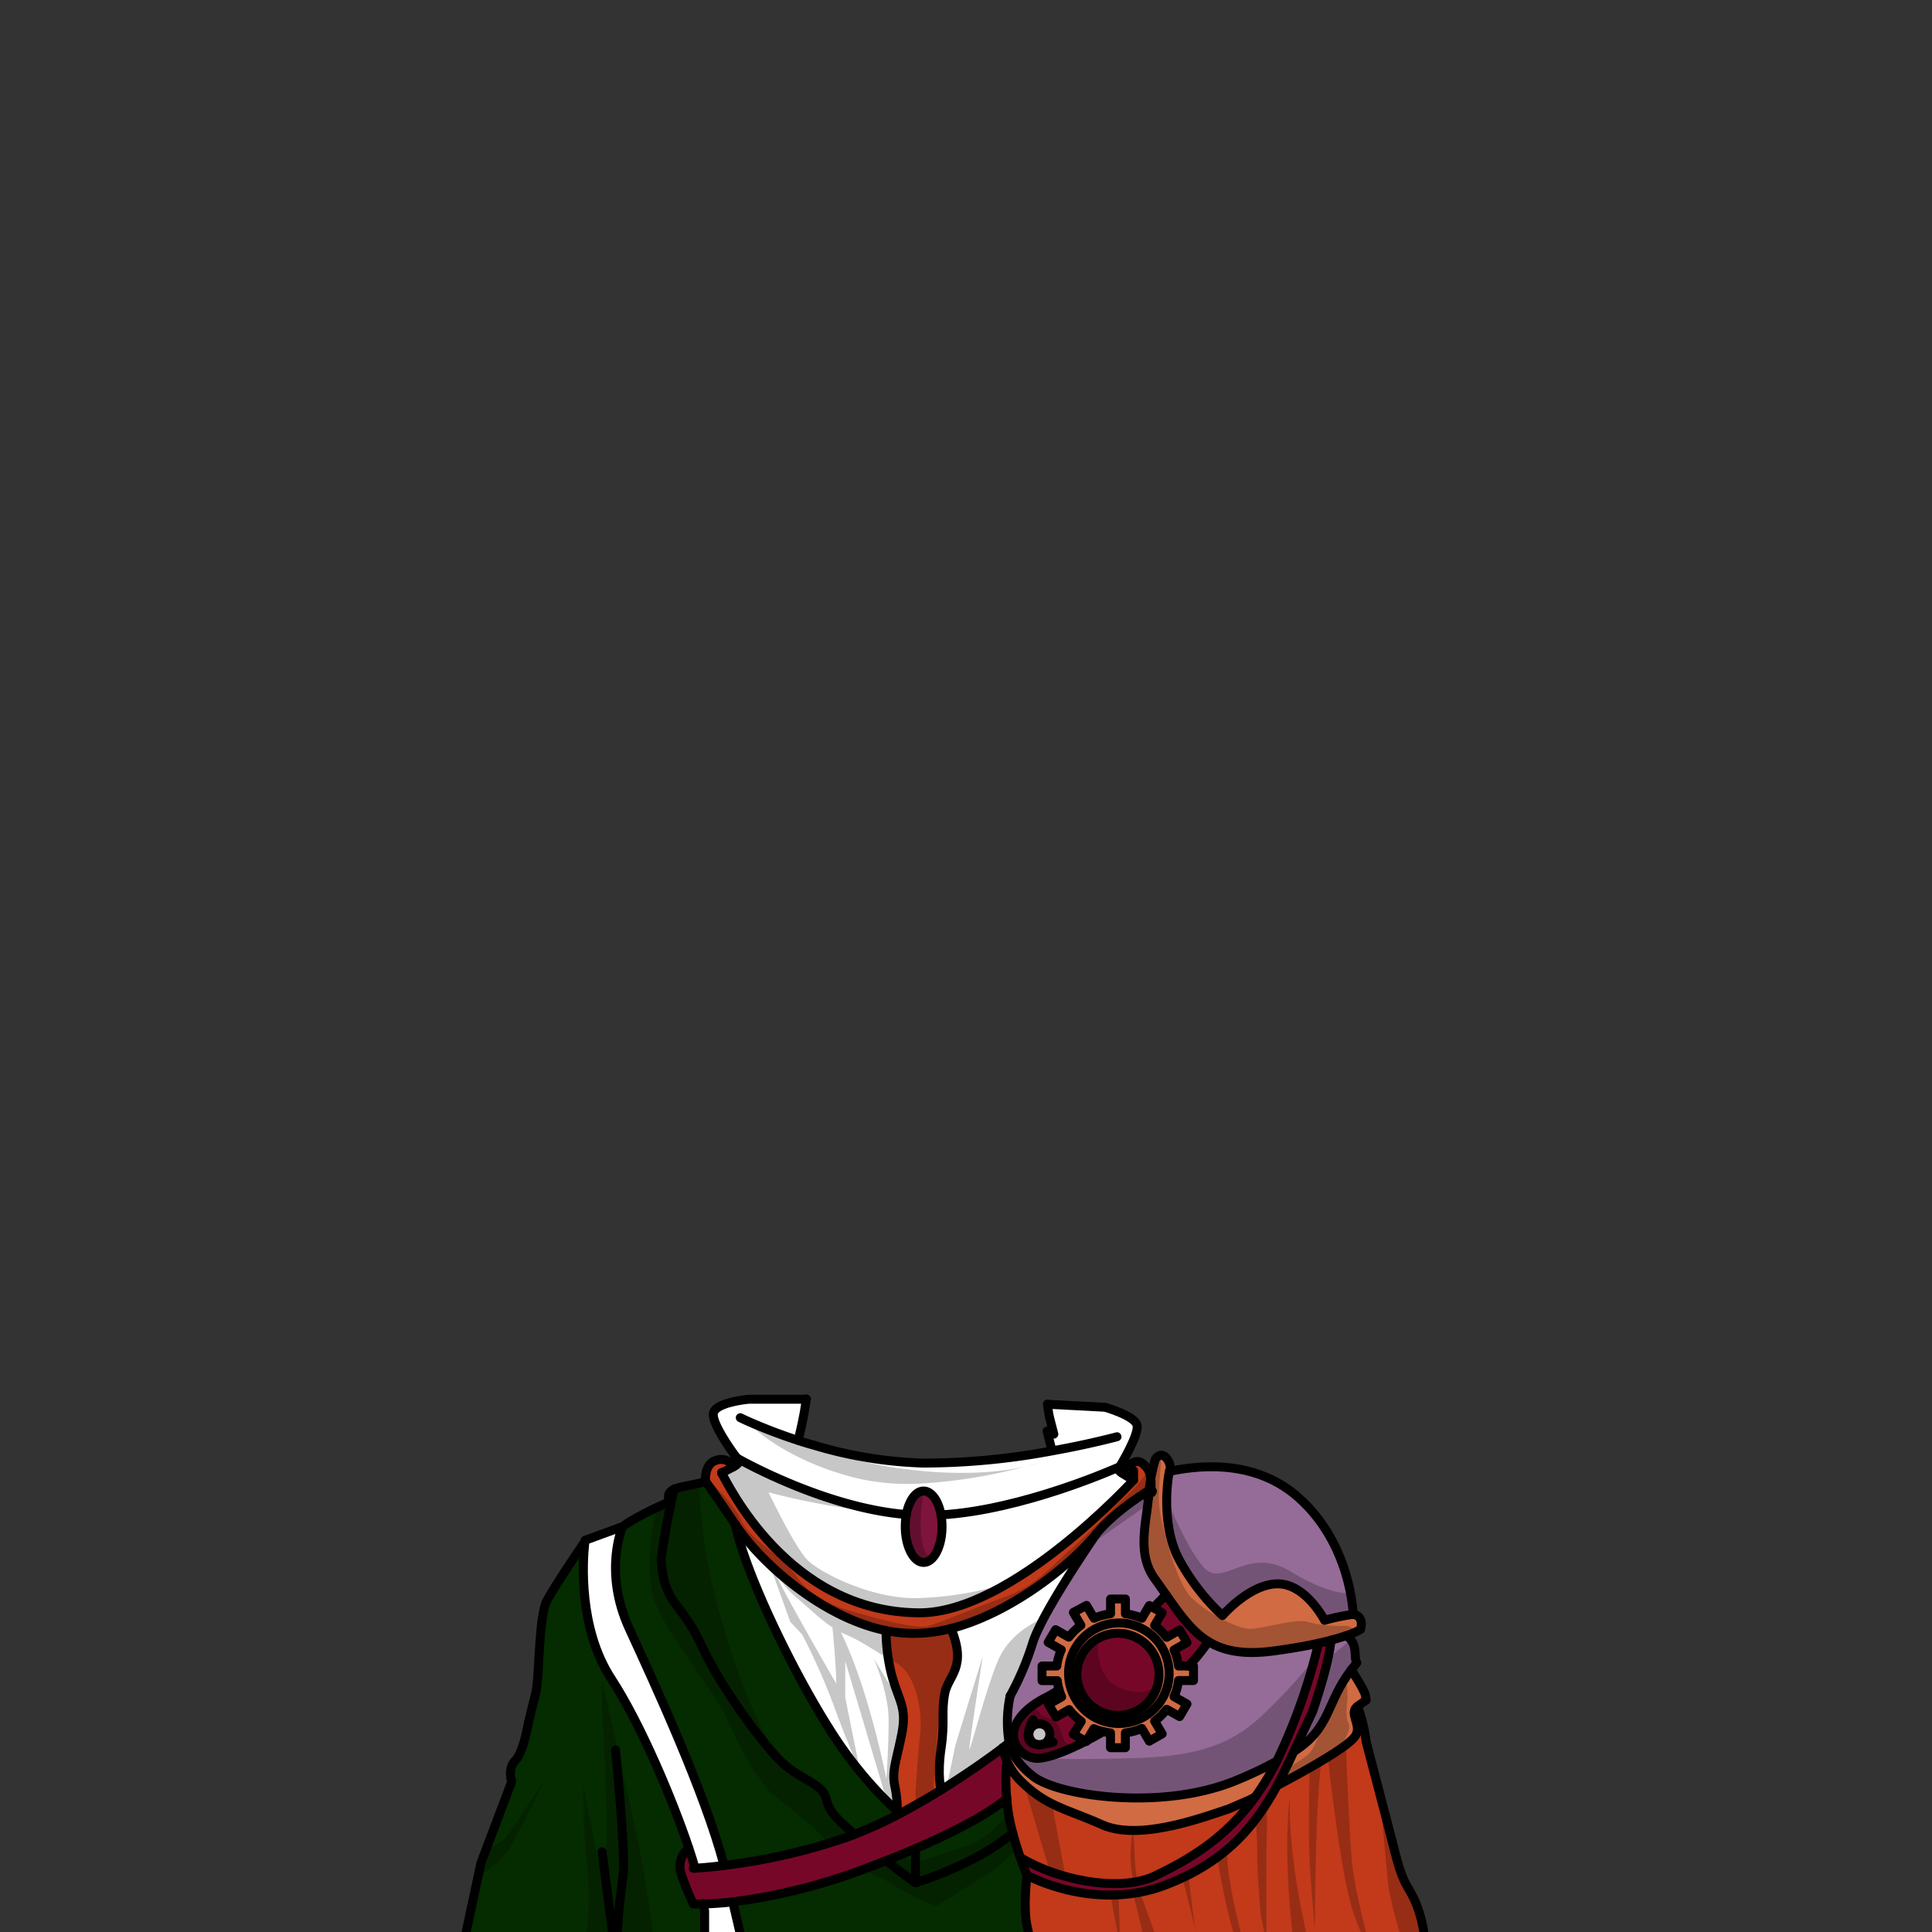 <svg xmlns="http://www.w3.org/2000/svg" viewBox="0 0 432 432">
  <rect x="0" y="0" width="432" height="432" fill="#333333" stroke="none"/>
  <defs>
    <style>.GUNDAN_RAT_OUTFIT_RAT_OUTFIT_29_cls-1{isolation:isolate;}.GUNDAN_RAT_OUTFIT_RAT_OUTFIT_29_cls-2{fill:#fff;}.GUNDAN_RAT_OUTFIT_RAT_OUTFIT_29_cls-3{fill:#d16b43;}.GUNDAN_RAT_OUTFIT_RAT_OUTFIT_29_cls-4{fill:#8d7400;}.GUNDAN_RAT_OUTFIT_RAT_OUTFIT_29_cls-5{fill:#770729;}.GUNDAN_RAT_OUTFIT_RAT_OUTFIT_29_cls-6{fill:#c23a19;}.GUNDAN_RAT_OUTFIT_RAT_OUTFIT_29_cls-7{fill:#956c97;}.GUNDAN_RAT_OUTFIT_RAT_OUTFIT_29_cls-8{fill:#052b00;}.GUNDAN_RAT_OUTFIT_RAT_OUTFIT_29_cls-9{fill:#7e133c;}.GUNDAN_RAT_OUTFIT_RAT_OUTFIT_29_cls-10{fill:none;stroke:#000;stroke-linecap:round;stroke-linejoin:round;stroke-width:2px;}.GUNDAN_RAT_OUTFIT_RAT_OUTFIT_29_cls-11{opacity:0.22;mix-blend-mode:multiply;}</style>
  </defs>
  <g class="GUNDAN_RAT_OUTFIT_RAT_OUTFIT_29_cls-1">
    <g id="Outfit">
      <path class="GUNDAN_RAT_OUTFIT_RAT_OUTFIT_29_cls-2" d="M232.42,385.46a2.29,2.29,0,1,1-2.35,2.3A2.3,2.3,0,0,1,232.42,385.46Z" />
      <path class="GUNDAN_RAT_OUTFIT_RAT_OUTFIT_29_cls-3" d="M266.84,375.79v-3.24h-3.35a12.84,12.84,0,0,0-1-3.61l2.89-1.64-1.65-2.81-2.89,1.64a13.56,13.56,0,0,0-2.69-2.66l1.68-2.85-2-1.12L257,359l-1.67,2.84a14.05,14.05,0,0,0-3.68-1v-3.3l-3.33,0v3.3a14.35,14.35,0,0,0-1.89.36,13.2,13.2,0,0,0-1.68.55l-.12,0-1.69-2.87L240,360.54l1.69,2.88a13.88,13.88,0,0,0-2.71,2.65l-2.94-1.67-1.67,2.83,2.94,1.67a12.6,12.6,0,0,0-1,3.62H233v3.28h3.4a13,13,0,0,0,.43,2.06,11.55,11.55,0,0,0,.56,1.56l-2.94,1.67,1.67,2.83,2.94-1.66a13.83,13.83,0,0,0,2.71,2.64L240,387.77l2.76,1.56.25-.13,1.57-2.67a12.17,12.17,0,0,0,2.07.66,12.48,12.48,0,0,0,1.62.29v3.31h3.33v-3.31a14.05,14.05,0,0,0,3.68-1l1.67,2.85,2.87-1.64-1.68-2.85a13.73,13.73,0,0,0,2.69-2.64l2.89,1.63,1.65-2.81-2.89-1.64a12.84,12.84,0,0,0,1-3.61ZM261.06,377h0a11.24,11.24,0,1,1,.37-2.83A11.55,11.55,0,0,1,261.06,377Z" />
      <path class="GUNDAN_RAT_OUTFIT_RAT_OUTFIT_29_cls-3" d="M250,362.9A11.26,11.26,0,1,0,261.05,377h0a11.55,11.55,0,0,0,.36-2.83A11.39,11.39,0,0,0,250,362.9Zm8.56,14.29,0,.07a9,9,0,0,1-3.52,4.36,9.1,9.1,0,0,1-4.72,1.5,9.26,9.26,0,0,1-4.28-.88c-.18-.08-.35-.18-.53-.28a4.6,4.6,0,0,1-.6-.37l-.37-.25a8.93,8.93,0,0,1-3.67-7.48,8.68,8.68,0,0,1,1.28-4.26,9.13,9.13,0,0,1,3.34-3.22l.1-.06a9.22,9.22,0,0,1,4.14-1.11,9.52,9.52,0,0,1,2.14.18,9,9,0,0,1,7.26,9.07A8.61,8.61,0,0,1,258.54,377.19Z" />
      <path class="GUNDAN_RAT_OUTFIT_RAT_OUTFIT_29_cls-4" d="M244.62,386.53a12.17,12.17,0,0,0,2.07.66c-1.24.73-2.46,1.4-3.64,2Z" />
      <path class="GUNDAN_RAT_OUTFIT_RAT_OUTFIT_29_cls-5" d="M240,387.77l1.69-2.87a13.83,13.83,0,0,1-2.71-2.64l-2.94,1.66-1.67-2.83,2.94-1.67a11.55,11.55,0,0,1-.56-1.56,32.46,32.46,0,0,1-2.85,1.67,20.48,20.48,0,0,0-3.66,2.33l0,0a11.08,11.08,0,0,0-2.68,2.95l0,.07a5.66,5.66,0,0,0-.85,3.93v0a5.29,5.29,0,0,0,3.36,3.86l.05,0a6.51,6.51,0,0,0,.91.32l.12,0a3.68,3.68,0,0,0,1.23.07h0a7.52,7.52,0,0,0,.87-.12l.16,0a25.64,25.64,0,0,0,4.75-1.54c1.42-.58,3-1.31,4.61-2.15ZM232.42,390a2.3,2.3,0,0,1-2.35-2.27,2.34,2.34,0,1,1,2.35,2.27Z" />
      <path class="GUNDAN_RAT_OUTFIT_RAT_OUTFIT_29_cls-5" d="M251.82,365.39a9.18,9.18,0,1,1-2.14-.18,9.52,9.52,0,0,1,2.14.18Z" />
      <path class="GUNDAN_RAT_OUTFIT_RAT_OUTFIT_29_cls-5" d="M270.18,367.07a40.44,40.44,0,0,1-4.44,5.48h-2.25a12.84,12.84,0,0,0-1-3.61l2.89-1.64-1.65-2.81-2.89,1.64a13.56,13.56,0,0,0-2.69-2.66l1.68-2.85-2-1.12c1.21-1.22,2.19-2.22,2.84-2.9C263.86,361.08,266.48,364.79,270.18,367.07Z" />
      <path class="GUNDAN_RAT_OUTFIT_RAT_OUTFIT_29_cls-3" d="M305.3,379l.18,1.12s-.78.53-1.94,1.39c-2.18,1.6,1.32,4.33-.64,6.84s-11,7.54-17.35,10.88c.94-1.73,1.81-3.5,2.66-5.3.41-.87.79-1.68,1.13-2.42,8.24-5.14,7.21-11.13,12.78-18.22C302.12,373.33,305.11,377.93,305.3,379Z" />
      <path class="GUNDAN_RAT_OUTFIT_RAT_OUTFIT_29_cls-3" d="M302.57,361c2.67.34,1.64,3.37,1.64,3.37a15.91,15.91,0,0,1-3.26,1.4c-.89.3-2,.64-3.35,1-.83.23-1.76.45-2.79.68-2.67.59-6,1.2-10.2,1.75-6.59.87-11,0-14.43-2.14-3.7-2.28-6.32-6-9.46-10.47-.81-1.15-1.65-2.36-2.55-3.61-4-5.57-1.8-12.6-1.38-18.06a41.82,41.82,0,0,1,1.54-8.6c1.73-2.57,3.74,1,3.27,2.31a1.72,1.72,0,0,0-.11.39c-.57,2.38-1.73,12.53,2.21,19.8a48.63,48.63,0,0,0,9.65,12.45s6.09-7.13,12.4-7.09,10.43,8.16,10.43,8.16A43.65,43.65,0,0,1,302.57,361Z" />
      <path class="GUNDAN_RAT_OUTFIT_RAT_OUTFIT_29_cls-2" d="M166.2,435.31v1.55l-8.64.14v-9.72l-.36-1.61c1.49,0,3.72-.13,6.63-.45Z" />
      <path class="GUNDAN_RAT_OUTFIT_RAT_OUTFIT_29_cls-6" d="M318.61,434.35l-6,.1-81.88,1.35c-.28-1.27-.67-3.06-1.12-5.19-.91-4.31,0-11.31,0-11.31s14.91,8.3,30.92,2.21c13.35-5.07,20-13.09,25-22.24,6.32-3.34,15.43-8.42,17.35-10.88s-1.54-5.24.64-6.84a33.85,33.85,0,0,1,1.94,7.95s4.68,17.78,6.55,25.09,2.86,6.92,4.59,11A29.59,29.59,0,0,1,318.61,434.35Z" />
      <path class="GUNDAN_RAT_OUTFIT_RAT_OUTFIT_29_cls-7" d="M290.1,334.67C302.21,345.2,302.57,361,302.57,361a43.65,43.65,0,0,0-6.39,1.33s-4.15-8.12-10.43-8.16-12.4,7.09-12.4,7.09a48.63,48.63,0,0,1-9.65-12.45c-3.94-7.27-2.78-17.42-2.21-19.8C266,328.12,279.65,325.58,290.1,334.67Z" />
      <path class="GUNDAN_RAT_OUTFIT_RAT_OUTFIT_29_cls-5" d="M297.6,366.78c-.43,5.46-4.1,15.93-4.1,15.93l-4.16,8.84c-.34.74-.72,1.55-1.13,2.42-.85,1.8-1.72,3.57-2.66,5.3-4.94,9.15-11.63,17.17-25,22.24-16,6.09-30.92-2.21-30.92-2.21s-.67-1.59-1.5-4c8.27,5,22.2,7.9,30.12,4.13,7.45-3.55,15.62-8.23,22.42-17.67a0,0,0,0,0,0,0h0a56,56,0,0,0,3.82-6.1c.33-.62.66-1.24,1-1.88h0a129,129,0,0,0,9.32-26.34C295.84,367.23,296.77,367,297.6,366.78Z" />
      <path class="GUNDAN_RAT_OUTFIT_RAT_OUTFIT_29_cls-3" d="M285.49,393.8c-.31.64-.64,1.26-1,1.88a56,56,0,0,1-3.82,6.1h0a0,0,0,0,1,0,0l-1.35.69-4.61,2c-5.34,1.73-19.93,7.25-28.23,3.54S234,404,228.12,398.09a14.08,14.08,0,0,1-2.88-4.17,15,15,0,0,1-1-3.15l1.26-1,.22-.06c.76,2.95,2.47,5.21,5.35,7.47,5.55,4.34,28.56,7.77,45.2.95A90.65,90.65,0,0,0,285.49,393.8Z" />
      <path class="GUNDAN_RAT_OUTFIT_RAT_OUTFIT_29_cls-6" d="M279.34,402.48l1.35-.69c-6.8,9.44-15,14.12-22.42,17.67-7.92,3.77-21.85.91-30.12-4.13-.55-1.57-1.17-3.49-1.7-5.52a39.63,39.63,0,0,1-1.21-6.44c0-.44-.08-.85-.11-1.25-.49-6.19.11-8.2.11-8.2a14.08,14.08,0,0,0,2.88,4.17c5.85,5.86,10,6.21,18.38,9.94s22.89-1.81,28.23-3.54Z" />
      <path class="GUNDAN_RAT_OUTFIT_RAT_OUTFIT_29_cls-7" d="M301,365.79c-.89.3-2,.64-3.35,1-.43,5.46-4.1,15.93-4.1,15.93l-4.16,8.84c8.24-5.14,7.21-11.13,12.78-18.22l1.21-1.57C302.55,370.71,303.75,367.37,301,365.79Z" />
      <path class="GUNDAN_RAT_OUTFIT_RAT_OUTFIT_29_cls-7" d="M284.61,369.21c-6.59.87-11,0-14.43-2.14a40.44,40.44,0,0,1-4.44,5.48h1.1v3.24h-3.35a12.84,12.84,0,0,1-1,3.61l2.89,1.64-1.65,2.81-2.89-1.63a13.73,13.73,0,0,1-2.69,2.64l1.68,2.85L257,389.35l-1.67-2.85a14.05,14.05,0,0,1-3.68,1v3.31h-3.33v-3.31a12.48,12.48,0,0,1-1.62-.29c-1.24.73-2.46,1.4-3.64,2l-.12.2-.13-.07c-5.37,2.77-9.87,4.28-11.78,3.74a5.59,5.59,0,0,1-4.32-4.2c-.51-2.81,1.47-6.42,7.24-9.34a32.46,32.46,0,0,0,2.85-1.67,12.88,12.88,0,0,1-.43-2.07H233v-3.28h3.4a12.6,12.6,0,0,1,1-3.62l-2.94-1.67,1.67-2.83,2.94,1.67a13.88,13.88,0,0,1,2.71-2.65L240,360.54l2.89-1.62,1.69,2.87a14.2,14.2,0,0,1,3.69-1v-3.3l3.33,0v3.3a14.05,14.05,0,0,1,3.68,1L257,359l.89.51c1.21-1.22,2.19-2.22,2.84-2.9-.81-1.15-1.65-2.36-2.55-3.61-4-5.57-1.8-12.6-1.38-18.06-1.44-.51,2-1.14.53-1.88,0,0-7.59,4.39-12.23,10v0c-.28.51-11.74,17-14.14,24.18a63.55,63.55,0,0,1-5.08,12h0a27.79,27.79,0,0,0-.32,9.86l.15.67c.76,2.95,2.47,5.21,5.35,7.47,5.55,4.34,28.56,7.77,45.2.95a90.65,90.65,0,0,0,9.24-4.37h0a129,129,0,0,0,9.32-26.34C292.14,368.05,288.79,368.66,284.61,369.21Z" />
      <path class="GUNDAN_RAT_OUTFIT_RAT_OUTFIT_29_cls-6" d="M161.35,329.36c1.19,1.94,14.73,31.15,44.18,31.27,20.73.08,47.94-29.69,47.94-29.69h0c-1-.58-1.9-1.14-2.64-1.61,3-3.39,4-2.82,5.47-1.23s1,4.95,1,4.95-7.59,4.39-12.23,10v0c-6.49,7.8-19.72,17.85-32.44,21.11a32.77,32.77,0,0,1-8.44,1.09,31.91,31.91,0,0,1-6.09-.62c-14.11-2.86-27.91-15-33.75-23.8h0c-3.58-5.41-6.61-9.59-6.61-9.59s-.39-3.89,2.39-4.69a3.22,3.22,0,0,1,3.9,1.41Z" />
      <path class="GUNDAN_RAT_OUTFIT_RAT_OUTFIT_29_cls-2" d="M253.47,330.94h0s-27.21,29.77-47.94,29.69c-29.45-.12-43-29.33-44.18-31.27l2.7-1.42c2.16-1.14.69-1.95.69-1.95s19.2,11.1,37.9,12.66a15.81,15.81,0,0,0-.22,2.63c0,4.42,1.84,8,4.11,8s4.11-3.55,4.11-8a14.6,14.6,0,0,0-.23-2.62c18.53-1.08,40-10.78,40-10.78s-.85.54.46,1.37C251.57,329.8,252.47,330.36,253.47,330.94Z" />
      <path class="GUNDAN_RAT_OUTFIT_RAT_OUTFIT_29_cls-2" d="M250.37,328h0c-.65.29-21.7,9.71-39.94,10.77-.55-3.13-2.08-5.4-3.88-5.42a2.19,2.19,0,0,0-.94.21c-1.38.61-2.49,2.56-3,5.12h-.07c-.31,0-.61-.05-.92-.09-10.77-1.08-21.58-5.2-28.69-8.44a5.46,5.46,0,0,1-.6-.27c-4.25-1.95-7.06-3.53-7.54-3.8l-.08-.05s-5.68-7.51-5.22-10,8-3.13,8-3.13,5.47,0,12.8,0l-.15,1.12c-.07.51-.15,1-.24,1.55,0,.18-.07.37-.1.56v0c-.08.43-.16.87-.25,1.3h0l-.27,1.3c-.22,1-.45,2-.68,3l1,.36a19.37,19.37,0,0,0,1.81,1l.05,0a94.08,94.08,0,0,0,25,4.14,156.81,156.81,0,0,0,28.78-2.74l-.06-.24c-.62-2.37-1.05-4.18-1.05-4.18l1.51.7-.93-3.61c-.11-.48-.21-1-.3-1.6s-.13-1-.18-1.5c7.38.36,12.88.67,12.88.67s6.61,1.88,7.13,4S250.37,328,250.37,328Z" />
      <path class="GUNDAN_RAT_OUTFIT_RAT_OUTFIT_29_cls-2" d="M245.09,343c-6.49,7.8-19.72,17.85-32.44,21.11,3.67,8.83-.67,10.45-1.42,14.61-.79,4.41.1,6-.8,12.17s0,9.27,0,9.27c6.41-4,11.53-7.72,13.79-9.42l1.26-1a30.35,30.35,0,0,1,.76-11.21l-.07,0A62.53,62.53,0,0,0,231,367.21C233.35,360,244.81,343.54,245.09,343Z" />
      <path class="GUNDAN_RAT_OUTFIT_RAT_OUTFIT_29_cls-8" d="M230.77,435.8l-64.57,1.06v-1.55l-2.37-10.09a130.42,130.42,0,0,0,31.12-8l3.2-1.23c3.6,2.82,6.56,4.93,6.56,4.93s13.77-4.19,21.74-11.16c.53,2,1.15,3.95,1.7,5.52.83,2.38,1.5,4,1.5,4s-.91,7,0,11.31C230.1,432.74,230.49,434.53,230.77,435.8Z" />
      <path class="GUNDAN_RAT_OUTFIT_RAT_OUTFIT_29_cls-8" d="M225.24,403.37a39.63,39.63,0,0,0,1.21,6.44c-8,7-21.74,11.16-21.74,11.16v-7.62c13.91-6,19.13-10.09,20.42-11.23C225.16,402.52,225.2,402.93,225.24,403.37Z" />
      <path class="GUNDAN_RAT_OUTFIT_RAT_OUTFIT_29_cls-5" d="M155.41,417.7c.87-.05,3.18-.21,6.48-.62A133.78,133.78,0,0,0,189,410.92c.7-.25,1.4-.5,2.1-.78a97.47,97.47,0,0,0,10.12-4.64c3.24-1.71,6.37-3.53,9.24-5.31,6.41-4,11.53-7.72,13.79-9.42a15,15,0,0,0,1,3.15s-.6,2-.11,8.2c-1.29,1.14-6.51,5.25-20.42,11.23-2,.86-4.18,1.75-6.56,2.69l-3.2,1.23a130.42,130.42,0,0,1-31.12,8c-2.91.32-5.14.43-6.63.45s-2.18,0-2.18,0a63.7,63.7,0,0,1-2.61-6.45,5.19,5.19,0,0,1,1.6-6C154.58,414.91,155.05,416.42,155.41,417.7Z" />
      <path class="GUNDAN_RAT_OUTFIT_RAT_OUTFIT_29_cls-6" d="M212.65,364.14c3.67,8.83-.67,10.45-1.42,14.61-.79,4.41.1,6-.8,12.17s0,9.27,0,9.27c-2.87,1.78-6,3.6-9.24,5.31l-.56-.5a25.41,25.41,0,0,0-.56-5.68c-.68-3.46.38-5.57,1.57-11.63s-.69-7.3-2.28-13.25a40.67,40.67,0,0,1-1.24-9.83,31.91,31.91,0,0,0,6.09.62A32.77,32.77,0,0,0,212.65,364.14Z" />
      <path class="GUNDAN_RAT_OUTFIT_RAT_OUTFIT_29_cls-9" d="M210.41,338.74a14.6,14.6,0,0,1,.23,2.62c0,4.41-1.84,8-4.11,8s-4.11-3.62-4.11-8a15.81,15.81,0,0,1,.22-2.63c.56-3.12,2.09-5.35,3.89-5.33S209.86,335.61,210.41,338.74Z" />
      <path class="GUNDAN_RAT_OUTFIT_RAT_OUTFIT_29_cls-8" d="M204.71,413.35V421s-3-2.11-6.56-4.93C200.53,415.1,202.71,414.21,204.71,413.35Z" />
      <path class="GUNDAN_RAT_OUTFIT_RAT_OUTFIT_29_cls-2" d="M199.36,374.44c1.59,5.95,3.47,7.2,2.28,13.25s-2.25,8.17-1.57,11.63a25.41,25.41,0,0,1,.56,5.68,90.65,90.65,0,0,1-15.23-18.51c-8.31-13.1-18.79-34.86-21-45.68,5.84,8.82,19.64,20.94,33.75,23.8A40.67,40.67,0,0,0,199.36,374.44Z" />
      <path class="GUNDAN_RAT_OUTFIT_RAT_OUTFIT_29_cls-8" d="M200.63,405l.56.5a97.47,97.47,0,0,1-10.12,4.64c-4.44-3.89-5.63-5.12-6.37-8.05-.8-3.22-5.34-4.09-9.43-7.67s-14.06-17-18.53-26.73-8.24-8.85-8.93-19A158.14,158.14,0,0,1,150.73,333h0c1.18-.59,5.86-1.16,7-1.75,0,0,3,4.18,6.61,9.59h0c2.24,10.82,12.72,32.58,21,45.68A90.65,90.65,0,0,0,200.63,405Z" />
      <path class="GUNDAN_RAT_OUTFIT_RAT_OUTFIT_29_cls-8" d="M191.07,410.14c-.7.28-1.4.53-2.1.78a133.78,133.78,0,0,1-27.08,6.16c-4.28-16.32-15.56-40.69-21.19-52.94-5.89-12.79-1.51-22.78-1.51-22.78s2.49-2.06,9.44-5.12c1.91-.84-.36-2,2.1-3.27a158.14,158.14,0,0,0-2.92,15.73c.69,10.14,4.44,9.25,8.93,19s14.44,23.13,18.53,26.73,8.63,4.45,9.43,7.67C185.44,405,186.63,406.25,191.07,410.14Z" />
      <path class="GUNDAN_RAT_OUTFIT_RAT_OUTFIT_29_cls-8" d="M137.63,437.32l-27.83.41-6.8.12,4.58-21.34,6.86-18.13s-1-2.94.83-4.77,2.9-8.4,2.9-8.4l1.66-6.68c.82-3.33.62-17.06,2.47-20.58s8.16-12.73,8.16-12.73l.27,0c-.39,3.69-1.42,18.81,5.93,30.08,6.66,10.2,13.85,27.44,17.35,37.88a5.19,5.19,0,0,0-1.6,6,63.7,63.7,0,0,0,2.61,6.45s.75.06,2.18,0l.36,1.61V437Z" />
      <path class="GUNDAN_RAT_OUTFIT_RAT_OUTFIT_29_cls-2" d="M154,413.21c-3.5-10.44-10.69-27.68-17.35-37.88-7.35-11.27-6.32-26.39-5.93-30.08.06-.54.1-.84.1-.84l8.36-3.05s-4.38,10,1.51,22.78c5.63,12.25,16.91,36.62,21.19,52.94-3.3.41-5.61.57-6.48.62C155.05,416.42,154.58,414.91,154,413.21Z" />
      <path class="GUNDAN_RAT_OUTFIT_RAT_OUTFIT_29_cls-10" d="M165.53,317s.5.25,1.42.67h0a117.8,117.8,0,0,0,11.53,4.42c.95.31,1.93.62,3,.92l.05,0a94.08,94.08,0,0,0,25,4.14,156.81,156.81,0,0,0,28.78-2.74c8.54-1.54,14.45-3.15,14.45-3.15" />
      <path class="GUNDAN_RAT_OUTFIT_RAT_OUTFIT_29_cls-10" d="M235.24,324.4l-.06-.24c-.62-2.37-1.05-4.18-1.05-4.18l1.51.7-.93-3.61c-.11-.48-.21-1-.3-1.6s-.13-1-.18-1.5" />
      <path class="GUNDAN_RAT_OUTFIT_RAT_OUTFIT_29_cls-10" d="M180.28,312.8l-.15,1.12c-.07.51-.15,1-.24,1.55,0,.18-.07.37-.1.56h0c-.08.43-.16.87-.25,1.3h0l-.27,1.3c-.22,1-.45,2-.68,3,0,.15-.07.29-.1.43" />
      <path class="GUNDAN_RAT_OUTFIT_RAT_OUTFIT_29_cls-10" d="M202.64,338.65h-.07c-.31,0-.61-.05-.92-.09-10.77-1.08-21.58-5.2-28.69-8.44a5.46,5.46,0,0,1-.6-.27c-4.25-1.95-7.06-3.53-7.54-3.8l-.08-.05s-5.68-7.51-5.22-10,8-3.13,8-3.13,5.47,0,12.8,0" />
      <path class="GUNDAN_RAT_OUTFIT_RAT_OUTFIT_29_cls-10" d="M234.23,314c7.38.36,12.88.67,12.88.67s6.61,1.88,7.13,4-3.87,9.29-3.87,9.29h0c-.65.29-21.7,9.71-39.94,10.77" />
      <path class="GUNDAN_RAT_OUTFIT_RAT_OUTFIT_29_cls-10" d="M250.37,328s-.85.54.46,1.37c.74.47,1.64,1,2.64,1.61" />
      <path class="GUNDAN_RAT_OUTFIT_RAT_OUTFIT_29_cls-10" d="M256.79,334.93c-1.44-.51,2-1.14.53-1.88" />
      <path class="GUNDAN_RAT_OUTFIT_RAT_OUTFIT_29_cls-10" d="M253.47,328.82v2.12h0s-27.21,29.77-47.94,29.69c-29.45-.12-43-29.33-44.18-31.27l0-.1" />
      <path class="GUNDAN_RAT_OUTFIT_RAT_OUTFIT_29_cls-10" d="M163.83,425.22l2.37,10.09" />
      <path class="GUNDAN_RAT_OUTFIT_RAT_OUTFIT_29_cls-10" d="M164.74,326s1.47.81-.69,1.95l-2.7,1.42" />
      <path class="GUNDAN_RAT_OUTFIT_RAT_OUTFIT_29_cls-10" d="M150.73,333c-2.46,1.23-.19,2.43-2.1,3.27-6.95,3.06-9.44,5.12-9.44,5.12s-4.38,10,1.51,22.78c5.63,12.25,16.91,36.62,21.19,52.94" />
      <path class="GUNDAN_RAT_OUTFIT_RAT_OUTFIT_29_cls-10" d="M157.76,331.22c-1.16.59-5.84,1.16-7,1.75" />
      <path class="GUNDAN_RAT_OUTFIT_RAT_OUTFIT_29_cls-10" d="M261.49,329a1.72,1.72,0,0,1,.11-.39c.47-1.31-1.54-4.88-3.27-2.31a41.82,41.82,0,0,0-1.54,8.6c-.42,5.46-2.65,12.49,1.38,18.06.9,1.25,1.74,2.46,2.55,3.61,3.14,4.48,5.76,8.19,9.46,10.47,3.45,2.12,7.84,3,14.43,2.14,4.18-.55,7.53-1.16,10.2-1.75,1-.23,2-.45,2.79-.68,1.35-.35,2.46-.69,3.35-1a15.91,15.91,0,0,0,3.26-1.4s1-3-1.64-3.37a43.65,43.65,0,0,0-6.39,1.33s-4.15-8.12-10.43-8.16-12.4,7.09-12.4,7.09a48.63,48.63,0,0,1-9.65-12.45C259.76,341.56,260.92,331.41,261.49,329Z" />
      <path class="GUNDAN_RAT_OUTFIT_RAT_OUTFIT_29_cls-10" d="M261.49,329c4.5-.91,18.16-3.45,28.61,5.64C302.21,345.2,302.57,361,302.57,361" />
      <path class="GUNDAN_RAT_OUTFIT_RAT_OUTFIT_29_cls-10" d="M245.09,343c4.64-5.57,12.23-10,12.23-10s.45-3.35-1-4.95-2.51-2.16-5.47,1.23" />
      <path class="GUNDAN_RAT_OUTFIT_RAT_OUTFIT_29_cls-10" d="M164.37,340.81c5.84,8.82,19.64,20.94,33.75,23.8a31.91,31.91,0,0,0,6.09.62,32.77,32.77,0,0,0,8.44-1.09c12.72-3.26,25.95-13.31,32.44-21.11" />
      <path class="GUNDAN_RAT_OUTFIT_RAT_OUTFIT_29_cls-10" d="M164.05,327.94a3.22,3.22,0,0,0-3.9-1.41c-2.78.8-2.39,4.69-2.39,4.69s3,4.18,6.61,9.59" />
      <path class="GUNDAN_RAT_OUTFIT_RAT_OUTFIT_29_cls-10" d="M225.48,389.81l-1.26,1c-2.26,1.7-7.38,5.45-13.79,9.42-2.87,1.78-6,3.6-9.24,5.31a97.47,97.47,0,0,1-10.12,4.64c-.7.28-1.4.53-2.1.78a133.78,133.78,0,0,1-27.08,6.16c-3.3.41-5.61.57-6.48.62l-.39,0" />
      <path class="GUNDAN_RAT_OUTFIT_RAT_OUTFIT_29_cls-10" d="M225.13,402.12c-1.29,1.14-6.51,5.25-20.42,11.23-2,.86-4.18,1.75-6.56,2.69l-3.2,1.23a130.42,130.42,0,0,1-31.12,8c-2.91.32-5.14.43-6.63.45s-2.18,0-2.18,0a63.7,63.7,0,0,1-2.61-6.45,5.19,5.19,0,0,1,1.6-6h0" />
      <path class="GUNDAN_RAT_OUTFIT_RAT_OUTFIT_29_cls-10" d="M157.2,425.67l.36,1.61v8.17" />
      <path class="GUNDAN_RAT_OUTFIT_RAT_OUTFIT_29_cls-10" d="M155.41,417.7c-.36-1.28-.83-2.79-1.4-4.49-3.5-10.44-10.69-27.68-17.35-37.88-7.35-11.27-6.32-26.39-5.93-30.08.06-.54.1-.84.1-.84l8.36-3.05" />
      <path class="GUNDAN_RAT_OUTFIT_RAT_OUTFIT_29_cls-10" d="M301,365.79c2.8,1.58,1.6,4.92,2.38,6l-1.21,1.57c-5.57,7.09-4.54,13.08-12.78,18.22" />
      <path class="GUNDAN_RAT_OUTFIT_RAT_OUTFIT_29_cls-10" d="M285.49,393.8a90.65,90.65,0,0,1-9.24,4.37c-16.64,6.82-39.65,3.39-45.2-.95-2.88-2.26-4.59-4.52-5.35-7.47l-.15-.67a27.79,27.79,0,0,1,.32-9.86" />
      <path class="GUNDAN_RAT_OUTFIT_RAT_OUTFIT_29_cls-10" d="M302.12,373.33s3,4.6,3.18,5.71l.18,1.12s-.78.53-1.94,1.39c-2.18,1.6,1.32,4.33-.64,6.84s-11,7.54-17.35,10.88" />
      <path class="GUNDAN_RAT_OUTFIT_RAT_OUTFIT_29_cls-10" d="M225.87,379.22h0a63.55,63.55,0,0,0,5.08-12c2.4-7.21,13.86-23.67,14.14-24.18v0" />
      <path class="GUNDAN_RAT_OUTFIT_RAT_OUTFIT_29_cls-10" d="M224.22,390.77a15,15,0,0,0,1,3.15,14.08,14.08,0,0,0,2.88,4.17c5.85,5.86,10,6.21,18.38,9.94s22.89-1.81,28.23-3.54l4.61-2,1.35-.69" />
      <path class="GUNDAN_RAT_OUTFIT_RAT_OUTFIT_29_cls-10" d="M297.6,366.78c-.43,5.46-4.1,15.93-4.1,15.93l-4.16,8.84c-.34.74-.72,1.55-1.13,2.42-.85,1.8-1.72,3.57-2.66,5.3-4.94,9.15-11.63,17.17-25,22.24-16,6.09-30.92-2.21-30.92-2.21s-.67-1.59-1.5-4c-.55-1.57-1.17-3.49-1.7-5.52a39.63,39.63,0,0,1-1.21-6.44c0-.44-.08-.85-.11-1.25-.49-6.19.11-8.2.11-8.2" />
      <path class="GUNDAN_RAT_OUTFIT_RAT_OUTFIT_29_cls-10" d="M294.81,367.46a129,129,0,0,1-9.32,26.34h0c-.31.64-.64,1.26-1,1.88a56,56,0,0,1-3.82,6.1h0a0,0,0,0,1,0,0c-6.8,9.44-15,14.12-22.42,17.67-7.92,3.77-21.85.91-30.12-4.13" />
      <path class="GUNDAN_RAT_OUTFIT_RAT_OUTFIT_29_cls-10" d="M201.19,405.5l-.56-.5a90.65,90.65,0,0,1-15.23-18.51c-8.31-13.1-18.79-34.86-21-45.68h0" />
      <path class="GUNDAN_RAT_OUTFIT_RAT_OUTFIT_29_cls-10" d="M150.74,333h0a158.14,158.14,0,0,0-2.92,15.73c.69,10.14,4.44,9.25,8.93,19s14.44,23.13,18.53,26.73,8.63,4.45,9.43,7.67c.74,2.93,1.93,4.16,6.37,8.05" />
      <path class="GUNDAN_RAT_OUTFIT_RAT_OUTFIT_29_cls-10" d="M204.71,413.35V421s-3-2.11-6.56-4.93" />
      <path class="GUNDAN_RAT_OUTFIT_RAT_OUTFIT_29_cls-10" d="M198.12,364.61a40.67,40.67,0,0,0,1.24,9.83c1.59,5.95,3.47,7.2,2.28,13.25s-2.25,8.17-1.57,11.63a25.41,25.41,0,0,1,.56,5.68" />
      <path class="GUNDAN_RAT_OUTFIT_RAT_OUTFIT_29_cls-10" d="M212.65,364.14c3.67,8.83-.67,10.45-1.42,14.61-.79,4.41.1,6-.8,12.17s0,9.27,0,9.27" />
      <path class="GUNDAN_RAT_OUTFIT_RAT_OUTFIT_29_cls-10" d="M303.54,381.55a33.85,33.85,0,0,1,1.94,7.95s4.68,17.78,6.55,25.09,2.86,6.92,4.59,11a29.59,29.59,0,0,1,2,8.77l-6,.1-81.88,1.35-64.57,1.06-8.64.14-19.93.32-27.83.41-6.8.12,4.58-21.34,6.86-18.13s-1-2.94.83-4.77,2.9-8.4,2.9-8.4l1.66-6.68c.82-3.33.62-17.06,2.47-20.58s8.16-12.73,8.16-12.73" />
      <path class="GUNDAN_RAT_OUTFIT_RAT_OUTFIT_29_cls-10" d="M261.05,377a11.24,11.24,0,1,1,.37-2.83,11.55,11.55,0,0,1-.36,2.83" />
      <path class="GUNDAN_RAT_OUTFIT_RAT_OUTFIT_29_cls-10" d="M246.69,387.19a12.48,12.48,0,0,0,1.62.29v3.31h3.33v-3.31a14.05,14.05,0,0,0,3.68-1l1.67,2.85,2.87-1.64-1.68-2.85a13.73,13.73,0,0,0,2.69-2.64l2.89,1.63,1.65-2.81-2.89-1.64a12.84,12.84,0,0,0,1-3.61h3.35v-3.24h-3.35a12.84,12.84,0,0,0-1-3.61l2.89-1.64-1.65-2.81-2.89,1.64a13.56,13.56,0,0,0-2.69-2.66l1.68-2.85-2-1.12L257,359l-1.67,2.84a14.05,14.05,0,0,0-3.68-1v-3.3l-3.33,0v3.3a14.2,14.2,0,0,0-3.69,1l-1.69-2.87L240,360.54l1.69,2.88a13.88,13.88,0,0,0-2.71,2.65l-2.94-1.67-1.67,2.83,2.94,1.67a12.6,12.6,0,0,0-1,3.62H233v3.28h3.4a12.88,12.88,0,0,0,.43,2.07,11.55,11.55,0,0,0,.56,1.56l-2.94,1.67,1.67,2.83,2.94-1.66a13.83,13.83,0,0,0,2.71,2.64L240,387.77l2.76,1.56.13.07.12-.2,1.57-2.67A12.17,12.17,0,0,0,246.69,387.19Z" />
      <path class="GUNDAN_RAT_OUTFIT_RAT_OUTFIT_29_cls-10" d="M251.82,365.39a9.18,9.18,0,1,1-2.14-.18,9.52,9.52,0,0,1,2.14.18" />
      <path class="GUNDAN_RAT_OUTFIT_RAT_OUTFIT_29_cls-10" d="M260.72,356.6c-.65.68-1.63,1.68-2.84,2.9" />
      <path class="GUNDAN_RAT_OUTFIT_RAT_OUTFIT_29_cls-10" d="M270.18,367.07a40.44,40.44,0,0,1-4.44,5.48" />
      <path class="GUNDAN_RAT_OUTFIT_RAT_OUTFIT_29_cls-10" d="M251.82,365.39h0" />
      <path class="GUNDAN_RAT_OUTFIT_RAT_OUTFIT_29_cls-10" d="M246.69,387.19c-1.24.73-2.46,1.4-3.64,2l-.25.13c-5.37,2.77-9.87,4.28-11.78,3.74a5.59,5.59,0,0,1-4.32-4.2c-.51-2.81,1.47-6.42,7.24-9.34a32.46,32.46,0,0,0,2.85-1.67" />
      <line class="GUNDAN_RAT_OUTFIT_RAT_OUTFIT_29_cls-10" x1="261.06" y1="377" x2="261.05" y2="377" />
      <path class="GUNDAN_RAT_OUTFIT_RAT_OUTFIT_29_cls-10" d="M231,384.54s-4.42,7.64,4.49,5" />
      <path class="GUNDAN_RAT_OUTFIT_RAT_OUTFIT_29_cls-10" d="M234.75,387.74a2.34,2.34,0,1,1-2.33-2.28A2.31,2.31,0,0,1,234.75,387.74Z" />
      <path class="GUNDAN_RAT_OUTFIT_RAT_OUTFIT_29_cls-10" d="M229.65,419.3s-.91,7,0,11.31c.45,2.13.84,3.92,1.12,5.19l.44,2" />
      <path class="GUNDAN_RAT_OUTFIT_RAT_OUTFIT_29_cls-10" d="M204.71,421s13.77-4.19,21.74-11.16" />
      <path class="GUNDAN_RAT_OUTFIT_RAT_OUTFIT_29_cls-10" d="M210.41,338.74a14.6,14.6,0,0,1,.23,2.62c0,4.41-1.84,8-4.11,8s-4.11-3.62-4.11-8a15.81,15.81,0,0,1,.22-2.63c.56-3.12,2.09-5.35,3.89-5.33S209.86,335.61,210.41,338.74Z" />
      <path class="GUNDAN_RAT_OUTFIT_RAT_OUTFIT_29_cls-10" d="M137.63,391.3s2.31,22.86,1.7,28-.8,6.26-.8,6.26l-.9,11.77-3-23.26" />
      <g class="GUNDAN_RAT_OUTFIT_RAT_OUTFIT_29_cls-11">
        <path d="M129.73,437.45s2.89-6.43,1.65-19.2a150.28,150.28,0,0,1-.93-19.11s3.78,20.2,4.84,24.28c1.1-16.17-.68-41.38-.68-41.38v-6.25s5.47,24.08,7.52,33.36,4.11,24.59,4.11,24.59l1.07,3.43Z" />
        <path d="M106.89,419.72s4.92-3.38,6.65-5.82,8.35-16.22,8.35-16.22-7.66,12.16-9.25,13.68a8.36,8.36,0,0,1-3.84,1.92l-1,2.77Z" />
        <path d="M146.8,337.07s-2.45,9.85-1.13,18.25,13.85,21.56,17.5,30.33A63.46,63.46,0,0,0,172,400.51s9.15,7.45,9.35,7.58,4,4,4,4l5.76-2s-3.67-3-5.06-5.91a13.57,13.57,0,0,0-2.72-4.08,37.7,37.7,0,0,1-6.91-4.93c-4-3.47-8.41-12.17-12.81-25.45a162.24,162.24,0,0,1-6-23.72l-1.34-12.54.56-1.7-6.13,1.42-.85,2.34Z" />
        <path d="M192.23,418.65s1.33-.91,6.83,2.39a75.79,75.79,0,0,0,8.58,4.59l1.72.62,12.72-8.05,5.43-4.77a84.41,84.41,0,0,1-1.64-9.09c-2.35,5-8.3,7.9-8.3,7.9l-12.86,4.37-3-1.72Z" />
        <path d="M228.92,398.86l5.83,19.6,3.48,1.12-3-16.28A28,28,0,0,1,228.92,398.86Z" />
        <path d="M296.9,392.87s2.84,26.46,5.67,34.65,3.52,7,3.52,7-3-11.09-3.69-17.25-1.47-27.14-1.47-27.14Z" />
        <path d="M292.8,395.7s-.25,14.23,0,19.72,1.2,16,1.2,16,.07-29.12,1.54-37.88A16.78,16.78,0,0,0,292.8,395.7Z" />
        <path d="M280.8,406.76s.4,5.66.33,8.42.76,12.89.76,12.89l1.33,6.87s-.13-17.59,0-23,0-8.7,0-8.7A22.63,22.63,0,0,1,280.8,406.76Z" />
        <path d="M264.42,419.88s3.93,15.4,3.54,15.36-2.22-15.93-2.22-15.93Z" />
        <path d="M272.18,415.31s2.36,15.16,4.83,19.78l1.15-.07s-4.38-16.27-3.68-21.54C273.05,414.64,272.18,415.31,272.18,415.31Z" />
        <path d="M289.34,434.83s-2.65-18.42-.94-33.17c-.48,14.26,4.29,33.12,4.29,33.12Z" />
        <path d="M308.45,400.81s1.47,15.07,1.85,19.62,3.36,14,3.36,14l4.95-.09A65.7,65.7,0,0,0,316.8,426c-1.14-3.7-3.24-5.58-4.5-10.74S308.45,400.81,308.45,400.81Z" />
        <polygon points="248.31 423.74 250.5 435.47 250.11 423.72 248.31 423.74" />
        <polygon points="253.45 423.68 256.28 435.38 259.17 434.95 255.11 423.65 253.45 423.68" />
        <path d="M253.45,420.88a28.49,28.49,0,0,1-.12-11.53c.45,3.29.27,9.95,1.34,11.77Z" />
        <path d="M257.92,327.83s.51-2.42,1.38-2.35-.6,7.16-.05,11.63,3.88,17,7.2,20.18,10.25,7.2,13.54,6.9,10.23-2.34,12.5-1.52a24.63,24.63,0,0,0,8.16.84A2.76,2.76,0,0,1,303,364.7a92.56,92.56,0,0,1-12.55,4c-7.26,1.74-18.91.53-23.44-4.07s-10.73-12.89-11-16.68,1-14.86,1-14.86Z" />
        <path d="M256.77,328.77a36.94,36.94,0,0,1-5.82,6.62c-3.51,3.09-8.13,8.14-11.49,11s-7.56,8-14.22,10.48-14.5,5.7-17.53,6.68-14.29-2.45-17.18-3.23-9.09-2.91-12.34-7.72-10.64-8.4-12.46-12.61-7.6-9.31-7.6-9.31v.91s9.12,13.8,12.75,17.51,4.46,5.9,7.44,8.33,6.62,6.34,10.65,8,6.88,4,11.38,6.38,5.91,10.91,5.42,15.62-1.12,13.54-1.06,13.8,0,2.94,0,2.94l4-3.55s.66-13.35,1.33-16.26.77-3.8,1.5-6.32,2.23-3.51,2.2-7.31a19.42,19.42,0,0,0-.87-6.06A108.23,108.23,0,0,0,225.12,359c6-3.25,18.6-13.5,18.6-13.5s9.16-6.46,11.53-8.07,3.11-6.94,3.11-6.94Z" />
        <path d="M245.54,366.32s-1,7.95,4.14,10.72,8.86.15,8.86.15-4.47,9.74-13.08,4.77S241.05,368.9,245.54,366.32Z" />
        <path d="M230.21,381.9c1.09-.72,2.38,1.14,2.51,1.51s3.27.93,4,2.45,1,3.27,1.55,3.84,2.21.38,2.21.38a15.42,15.42,0,0,1-7.16,3c-3.89.37-6.74-1.77-6.58-4.17S227.27,383.86,230.21,381.9Z" />
        <path d="M232.72,362.12s-6.36,2.5-9.2,8.41-7.07,23.14-6.77,20.27,3-20.46,3-20.46l-6.09,19.77-1.63,7.7-.92,1.93,13.79-10s.25-6.85.54-8.89a5.24,5.24,0,0,1,1-2.75Z" />
        <path d="M179.36,365.46a143.11,143.11,0,0,1,7.21,16.28c3.2,8.75,5.78,14.43,5.78,14.43L189,379.57v-8.14l8.59,28.85,2,3.71a13.42,13.42,0,0,0,.52-4.94c-.12-3.33,1.46-7.45,1.94-9.69s-.47-8.33-.47-8.33l-6.19-10.14s3.31,7.52,3.31,13.73-.51,13.14-.51,13.14-4.71-24.45-12.34-36.75C187,372,187,376.49,187,376.49s-9.17-15.85-12.28-21.92l-3.11-6.08,5.1,14.16Z" />
        <path d="M206.53,333.6s-2.36,12.65,1.78,14.94c-2.12,1.09-5.68.24-5.88-6.61S204.66,333,206.53,333.6Z" />
        <path d="M165.23,326.4s17.94,9.85,36.61,12.18a158.9,158.9,0,0,1-30-4.9s5.77,12.09,8.65,15.07,14.65,8.87,24.67,8.58a73.56,73.56,0,0,0,17.37-2.55s-9.57,8.3-26.33,4.78c-16.92-3.55-28.93-20.32-30.72-23.17s-3.89-6.58-3.89-6.58.22-1,.94-1.07S165.81,328.13,165.23,326.4Z" />
        <path d="M229.28,327.93a117.47,117.47,0,0,1-22.82,3.77,51.65,51.65,0,0,1-14.14-1c-16.53-3.85-24.7-12.21-24.7-12.21l-.66-.88h0v0l11.65,4,1,.36a19.37,19.37,0,0,0,1.81,1l.05,0c3.23,1.56,10.81,4.53,23.87,5.86C216.88,330,225,328.9,229.28,327.93Z" />
        <path d="M232.94,326.9a26.17,26.17,0,0,1-3.3.94C231.57,327.32,232.77,327,232.94,326.9Z" />
        <path d="M260.89,335s3.9,10.29,8.18,15.35,9.72-4.88,19.45,1S302,356.13,302,356.13l.86,4.93s-5.48-.15-6.86,1.29c-4.4-6.68-6.5-9.46-13.12-7.71a17.93,17.93,0,0,0-10,7.2S259.47,348.33,260.89,335Z" />
        <path d="M231.09,393.09s7.08.51,23.19,0,22.63-4.31,29-10.53a126.72,126.72,0,0,0,10.12-11s-4.39,17.18-7.91,22.25c-10.93,5-18.11,8.54-30,8.22s-22.5-2.48-24.76-4.38-5.07-7.89-5.07-7.89l.92.05A4.69,4.69,0,0,0,231.09,393.09Z" />
        <path d="M301.82,366.79s-4.25,3.62-4.56,3.8-3.65,11.88-4.57,13.83-2.68,6.7-2.68,6.7l5.53-5.14s-1.38,5-3.13,6.42a36.12,36.12,0,0,1-4.58,3l-.9,2.63a43.21,43.21,0,0,0,8.82-4.49c4.71-3.09,6.55-6.63,5.75-8.26s-.19-5.42-.19-5.42l-.19-5.71,1.91-2.42-1.1-5.19Z" />
      </g>
    </g>
  </g>
</svg>